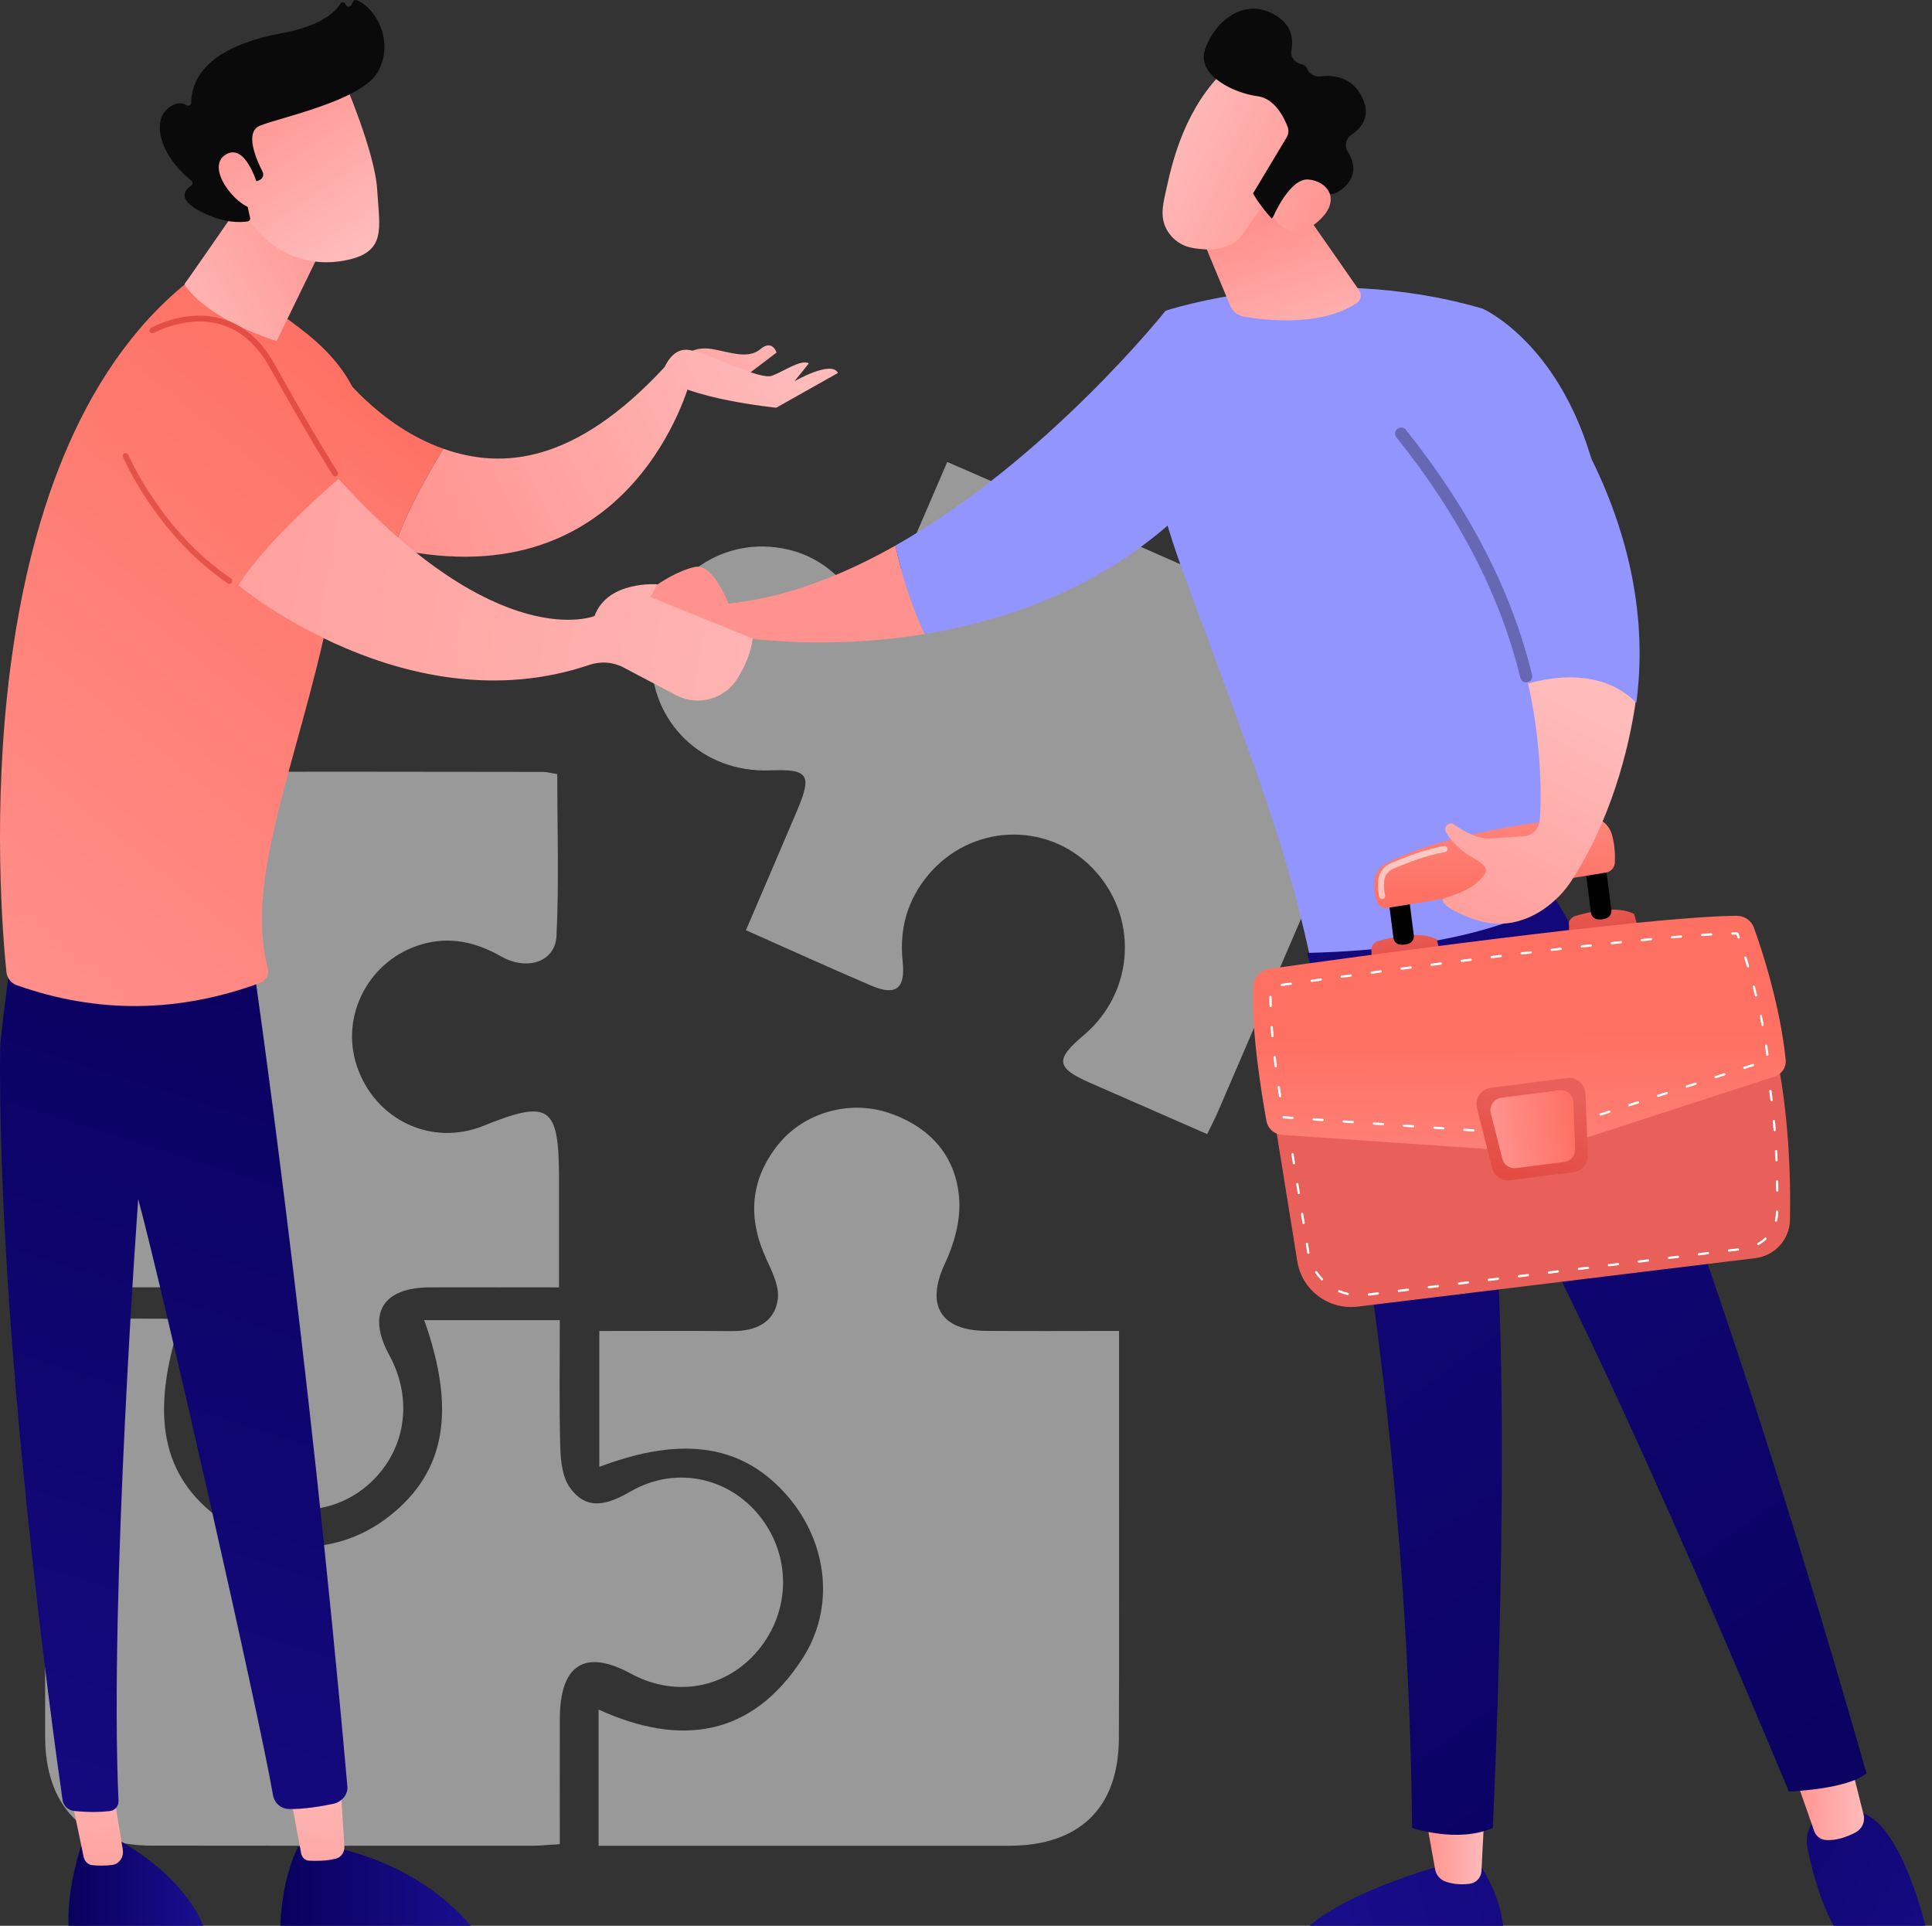 <svg width="302" height="301" viewBox="0 0 302 301" fill="none" xmlns="http://www.w3.org/2000/svg">
<rect x="0" y="0" width="302" height="301" fill="#333333" stroke="none"/>
<path opacity="0.5" d="M7.065 201.209C7.065 196.739 7.065 192.883 7.065 189.017C7.065 171.585 7.03 154.153 7.082 136.721C7.108 127.037 12.904 120.803 22.455 120.716C43.263 120.535 64.07 120.647 84.87 120.647C85.421 120.647 85.981 120.811 87.109 120.993C87.109 129.441 87.393 137.88 86.988 146.285C86.79 150.34 82.415 151.81 78.307 149.475C74.362 147.236 70.358 146.319 65.931 147.599C57.749 149.951 53.081 158.71 55.803 166.683C58.662 175.087 67.49 179.229 75.559 175.969C85.868 171.81 87.358 172.831 87.384 184.089C87.393 189.657 87.384 195.226 87.384 201.218C80.262 201.218 73.699 201.192 67.136 201.218C59.747 201.261 57.336 205.377 60.867 211.845C64.742 218.944 63.338 227.133 57.387 232.208C51.574 237.163 43.142 237.224 37.182 232.347C31.085 227.358 29.552 219.264 33.341 212.07C37.062 204.997 34.762 201.235 26.667 201.209C20.259 201.184 13.843 201.209 7.065 201.209Z" fill="white"/>
<path opacity="0.5" d="M188.691 177.259C182.343 174.483 176.385 171.87 170.435 169.266C165.062 166.92 164.875 165.622 169.401 161.807C177.453 155 178.038 143.08 170.673 135.586C163.528 128.316 151.755 128.806 145.102 136.747C141.848 140.64 140.551 145.177 141.102 150.317C141.551 154.519 140.034 155.696 136.254 154.081C129.779 151.322 123.371 148.392 116.6 145.392C119.363 138.938 122.007 132.819 124.6 126.683C126.982 121.045 126.38 120.177 120.346 120.409C109.836 120.822 101.632 112.898 101.81 102.525C101.979 92.634 110.429 84.77 120.286 85.458C125.482 85.819 129.686 88.191 132.94 92.359C136.042 96.338 137.678 96.123 139.712 91.508C142.475 85.251 145.153 78.952 148.069 72.206C155.027 75.24 161.841 78.196 168.638 81.186C180.284 86.317 191.912 91.474 203.549 96.613C214.134 101.288 217.711 110.148 213.168 120.779C205.6 138.5 197.946 156.186 190.327 173.881C189.886 174.913 189.352 175.909 188.7 177.259H188.691Z" fill="white"/>
<path opacity="0.5" d="M174.922 208.032C174.922 216.196 174.922 223.66 174.922 231.124C174.922 244.659 174.957 258.203 174.896 271.739C174.852 282.567 168.73 288.491 157.737 288.491C138.046 288.491 118.356 288.491 98.665 288.491C97.071 288.491 95.486 288.491 93.568 288.491V267.207C106.4 273.053 117.515 271.462 125.433 259.241C130.566 251.319 129.384 241.157 123.165 233.909C116.245 225.84 106.829 224.292 93.682 229.273V208.032C100.557 208.032 107.486 207.989 114.414 208.049C118.049 208.084 121.027 206.778 121.571 203.154C121.877 201.148 120.712 198.786 119.784 196.771C116.858 190.423 117.217 184.464 121.606 178.938C125.582 173.939 132.73 171.837 138.992 173.964C145.509 176.187 149.573 180.849 149.95 187.647C150.134 190.907 149.109 194.505 147.699 197.515C144.695 203.924 146.928 207.954 154.154 208.015C160.846 208.067 167.538 208.023 174.913 208.023L174.922 208.032Z" fill="white"/>
<path opacity="0.5" d="M7.054 206.099C13.522 206.099 19.411 206.09 25.299 206.108C26.259 206.108 27.219 206.249 28.231 206.338C23.38 221.271 25.299 230.801 34.388 237.4C42.611 243.369 53.04 243.174 60.944 236.912C69.608 230.048 71.329 220.483 66.314 206.338H87.508C87.508 213.043 87.396 219.624 87.577 226.204C87.638 228.33 87.906 230.836 89.047 232.457C91.719 236.266 95.057 235.141 98.559 233.122C105.832 228.915 114.557 230.996 119.348 237.763C124.06 244.423 123.256 253.316 117.419 259.126C112.404 264.121 105.054 265.086 98.62 261.588C91.434 257.682 87.525 260.162 87.508 268.665C87.491 275.113 87.508 281.561 87.508 288.239C85.744 288.345 84.49 288.487 83.228 288.487C63.348 288.487 43.459 288.504 23.579 288.469C13.029 288.46 7.045 282.207 7.054 271.366C7.054 251.588 7.054 231.811 7.054 212.042C7.054 210.288 7.054 208.543 7.054 206.108V206.099Z" fill="white"/>
<path d="M113.868 94.338C113.868 94.338 111.471 88.029 108.67 88.606C105.869 89.184 102.807 91.334 102.807 91.334L98.309 97.416C98.309 97.416 110.937 102.389 115.377 99.54C115.377 99.54 128.275 101.768 144.564 99.097C142.206 94.119 140.801 89.136 139.976 85.27C131.726 89.938 122.84 93.426 113.868 94.338Z" fill="url(#paint0_linear_278_175)"/>
<path d="M182.191 48.575C182.191 48.575 163.724 71.829 139.974 85.268C140.799 89.136 142.204 94.119 144.563 99.095C156.882 97.074 171.141 92.25 183.229 81.533L182.191 48.575Z" fill="#9395FF"/>
<path d="M205.222 151.644C201.61 134.494 198 124.565 185.907 92.056C182.102 81.825 178.646 71.475 180.316 60.689L182.192 48.574C182.192 48.574 205.694 40.623 231.743 48.239C231.743 48.239 267.284 63.676 243.144 139.909C232.264 152.08 219.528 155.549 205.224 151.644H205.222Z" fill="#9395FF"/>
<path d="M186.192 33.113L192.285 47.75C192.671 48.674 193.502 49.333 194.489 49.502C198.001 50.105 206.499 51.046 212.081 47.376C212.745 46.939 212.915 46.036 212.46 45.382L201.202 29.222L186.192 33.112V33.113Z" fill="url(#paint1_linear_278_175)"/>
<path d="M192.393 10.513C191.738 10.82 191.094 11.292 190.471 11.959C187.748 14.872 185.779 18.433 184.39 22.173C183.527 24.497 182.883 26.898 182.368 29.323C181.899 31.537 181.218 33.664 182.318 35.785C182.984 37.066 184.161 38.071 185.531 38.527C186.307 38.786 187.127 38.872 187.941 38.944C188.524 38.995 189.112 39.04 189.695 38.985C190.978 38.862 192.914 38.198 193.789 37.23C194.039 36.954 194.236 36.601 194.452 36.298L196.968 32.763L203.62 23.418C203.814 23.144 206.698 19.483 206.554 19.297C205.887 18.436 205.167 17.613 204.437 16.805C201.557 13.624 196.725 8.482 192.393 10.514V10.513Z" fill="url(#paint2_linear_278_175)"/>
<path d="M211.24 21.065C212.779 20.053 214.447 18.156 212.857 15.082C211.248 11.971 208.374 11.691 206.418 11.931C205.551 12.037 204.673 11.582 204.341 10.776C204.194 10.418 203.902 10.112 203.357 10.002C202.331 9.793 201.658 8.855 201.86 7.829C202.204 6.067 201.946 3.781 199.134 2.236C193.978 -0.6 189.459 4.02 188.312 7.919C187.162 11.818 192.929 14.574 196.555 15.033C199.22 15.371 200.68 18.278 201.267 19.798C201.48 20.349 201.428 20.964 201.124 21.472L195.865 30.235C195.872 30.249 195.88 30.263 195.888 30.276C196.697 31.684 197.695 32.962 198.78 34.166C199.922 32.708 200.937 31.475 201.546 30.869C203.178 29.244 206.19 29.856 207.547 30.246C208.063 30.394 208.611 30.322 209.07 30.047C210.448 29.218 212.851 27.153 210.651 23.657C210.105 22.788 210.383 21.629 211.242 21.066L211.24 21.065Z" fill="#0A0A0A"/>
<path d="M199.034 33.842C199.034 33.842 201.6 27.808 204.535 28.055C207.471 28.301 209.78 31.224 206.142 34.511C201.618 38.599 199.034 33.842 199.034 33.842Z" fill="url(#paint3_linear_278_175)"/>
<path d="M226.201 304.424C218.435 304.082 208.585 303.285 202.908 302.794C208.489 295.949 226.201 291.336 226.201 291.336H231.203C234.644 296.294 235.141 301.016 235.104 303.553C233.557 304.173 230.87 304.629 226.201 304.424Z" fill="url(#paint4_linear_278_175)"/>
<path d="M232.047 283.172L231.578 292.435C231.528 293.437 230.776 294.28 229.772 294.424C228.773 294.566 227.434 294.584 226.015 294.113C225.141 293.822 224.493 293.086 224.331 292.19L222.713 283.174H232.047V283.172Z" fill="url(#paint5_linear_278_175)"/>
<path d="M285.418 283.113H289.542C295.827 282.985 299.773 296.236 301.064 301.367C300.597 302.733 299.483 304.012 297.022 304.355C292.917 304.928 290.314 304.82 288.46 303.902C285.066 299.436 283.382 292.894 282.574 289.076C281.654 284.734 285.418 283.113 285.418 283.113Z" fill="url(#paint6_linear_278_175)"/>
<path d="M289.013 274.517L291.304 283.626C291.586 284.743 291.05 285.898 290.017 286.428C288.736 287.086 286.931 287.776 285.272 287.577C284.492 287.483 283.844 286.934 283.587 286.2L280.225 276.616L289.013 274.518V274.517Z" fill="url(#paint7_linear_278_175)"/>
<path d="M291.745 277.15C288.895 279.678 279.625 280.012 279.625 280.012C246.231 199.882 232.308 177.823 232.308 177.823C237.129 208.067 233.347 285.701 233.347 285.701C227.838 288.132 220.733 285.701 220.733 285.701C220.286 236.186 213.313 182.981 204.319 148.938C226.89 148.431 239.156 143.512 243.074 140.413C261.887 170.737 291.745 277.152 291.745 277.152V277.15Z" fill="url(#paint8_linear_278_175)"/>
<path d="M198.633 171.329L202.786 197.154C203.51 201.657 207.682 204.78 212.232 204.226L274.39 196.646C277.431 196.275 279.736 193.737 279.798 190.689C279.931 184.015 279.669 172.14 276.867 161.32L198.632 171.329H198.633Z" fill="url(#paint9_linear_278_175)"/>
<path d="M213.972 202.509C213.884 202.509 213.807 202.443 213.796 202.353C213.784 202.255 213.855 202.168 213.951 202.156L215.358 201.984C215.459 201.969 215.543 202.042 215.555 202.139C215.567 202.237 215.497 202.324 215.4 202.336L213.994 202.508C213.994 202.508 213.979 202.508 213.972 202.508V202.509ZM210.685 202.428C210.673 202.428 210.659 202.428 210.645 202.423C210.177 202.318 209.713 202.168 209.268 201.981C209.177 201.943 209.134 201.839 209.173 201.749C209.211 201.658 209.317 201.615 209.405 201.654C209.831 201.833 210.275 201.975 210.723 202.078C210.818 202.099 210.878 202.194 210.856 202.29C210.838 202.373 210.764 202.428 210.683 202.428H210.685ZM218.664 201.937C218.575 201.937 218.498 201.871 218.488 201.781C218.475 201.683 218.546 201.596 218.642 201.583L220.049 201.412C220.142 201.4 220.234 201.47 220.246 201.567C220.258 201.663 220.188 201.752 220.091 201.764L218.683 201.935C218.683 201.935 218.67 201.935 218.662 201.935L218.664 201.937ZM223.355 201.365C223.266 201.365 223.189 201.299 223.179 201.208C223.166 201.111 223.237 201.023 223.333 201.011L224.74 200.84C224.841 200.826 224.925 200.896 224.937 200.994C224.949 201.092 224.879 201.179 224.783 201.192L223.376 201.363C223.376 201.363 223.361 201.363 223.355 201.363V201.365ZM228.046 200.792C227.957 200.792 227.88 200.726 227.87 200.636C227.857 200.54 227.928 200.451 228.024 200.439L229.431 200.267C229.532 200.251 229.616 200.326 229.628 200.422C229.64 200.52 229.57 200.607 229.474 200.619L228.067 200.791C228.067 200.791 228.052 200.791 228.046 200.791V200.792ZM232.737 200.22C232.648 200.22 232.571 200.154 232.561 200.064C232.548 199.966 232.619 199.879 232.715 199.866L234.122 199.695C234.223 199.684 234.307 199.753 234.319 199.85C234.332 199.948 234.261 200.035 234.165 200.047L232.758 200.218C232.758 200.218 232.743 200.218 232.737 200.218V200.22ZM206.632 200.133C206.586 200.133 206.539 200.114 206.503 200.078C206.17 199.73 205.865 199.351 205.597 198.951C205.542 198.87 205.565 198.76 205.646 198.705C205.726 198.65 205.838 198.671 205.893 198.754C206.15 199.137 206.441 199.499 206.761 199.833C206.828 199.903 206.826 200.015 206.756 200.084C206.721 200.116 206.678 200.133 206.634 200.133H206.632ZM237.428 199.648C237.339 199.648 237.263 199.582 237.252 199.492C237.24 199.394 237.31 199.306 237.406 199.294L238.813 199.123C238.914 199.109 238.998 199.181 239.01 199.277C239.023 199.375 238.952 199.463 238.856 199.475L237.449 199.646C237.449 199.646 237.434 199.646 237.428 199.646V199.648ZM242.119 199.075C242.03 199.075 241.954 199.01 241.943 198.919C241.931 198.821 242.001 198.734 242.097 198.722L243.504 198.551C243.597 198.535 243.689 198.609 243.701 198.705C243.714 198.801 243.643 198.89 243.547 198.902L242.14 199.074C242.14 199.074 242.127 199.074 242.119 199.074V199.075ZM246.81 198.503C246.721 198.503 246.645 198.437 246.634 198.347C246.622 198.249 246.692 198.162 246.789 198.15L248.195 197.978C248.295 197.968 248.38 198.036 248.393 198.133C248.405 198.231 248.334 198.318 248.238 198.33L246.831 198.502C246.831 198.502 246.816 198.502 246.81 198.502V198.503ZM251.501 197.931C251.412 197.931 251.336 197.865 251.325 197.775C251.313 197.678 251.383 197.59 251.48 197.577L252.886 197.406C252.986 197.392 253.071 197.464 253.084 197.561C253.096 197.658 253.025 197.746 252.929 197.758L251.523 197.929C251.523 197.929 251.507 197.929 251.501 197.929V197.931ZM256.192 197.359C256.103 197.359 256.027 197.293 256.016 197.202C256.004 197.104 256.074 197.017 256.171 197.005L257.577 196.834C257.677 196.818 257.762 196.892 257.775 196.988C257.787 197.086 257.717 197.173 257.62 197.186L256.214 197.357C256.214 197.357 256.198 197.357 256.192 197.357V197.359ZM260.883 196.786C260.794 196.786 260.718 196.72 260.707 196.63C260.695 196.532 260.765 196.445 260.862 196.433L262.268 196.261C262.368 196.251 262.454 196.32 262.466 196.416C262.478 196.514 262.408 196.601 262.311 196.613L260.905 196.785C260.905 196.785 260.889 196.785 260.883 196.785V196.786ZM265.574 196.214C265.486 196.214 265.409 196.148 265.398 196.058C265.386 195.96 265.456 195.873 265.553 195.86L266.959 195.689C267.059 195.675 267.145 195.747 267.157 195.844C267.169 195.94 267.099 196.029 267.002 196.041L265.596 196.212C265.596 196.212 265.582 196.212 265.574 196.212V196.214ZM204.517 195.983C204.433 195.983 204.358 195.923 204.342 195.836L204.116 194.434C204.101 194.338 204.166 194.248 204.263 194.231C204.361 194.214 204.449 194.281 204.466 194.378L204.693 195.775C204.71 195.871 204.645 195.963 204.549 195.98C204.538 195.981 204.529 195.983 204.518 195.983H204.517ZM270.265 195.642C270.177 195.642 270.1 195.576 270.089 195.486C270.077 195.388 270.148 195.3 270.244 195.288L271.651 195.117C271.75 195.102 271.836 195.175 271.848 195.271C271.86 195.369 271.79 195.456 271.693 195.469L270.287 195.64C270.287 195.64 270.272 195.64 270.265 195.64V195.642ZM274.84 194.623C274.779 194.623 274.719 194.59 274.687 194.532C274.638 194.448 274.667 194.339 274.753 194.29C275.151 194.064 275.52 193.787 275.852 193.472C275.924 193.405 276.035 193.408 276.103 193.478C276.17 193.548 276.167 193.662 276.097 193.729C275.743 194.066 275.35 194.358 274.927 194.598C274.9 194.615 274.869 194.621 274.84 194.621V194.623ZM203.765 191.317C203.68 191.317 203.605 191.256 203.591 191.169L203.366 189.769C203.351 189.672 203.416 189.582 203.513 189.565C203.614 189.547 203.7 189.616 203.716 189.712L203.941 191.112C203.957 191.209 203.891 191.299 203.794 191.316C203.785 191.316 203.774 191.319 203.767 191.319L203.765 191.317ZM277.615 190.958C277.601 190.958 277.587 190.956 277.572 190.952C277.477 190.929 277.419 190.832 277.442 190.737C277.542 190.335 277.595 189.917 277.604 189.499L277.607 189.372C277.607 189.275 277.688 189.197 277.785 189.197H277.786C277.884 189.197 277.962 189.278 277.962 189.376L277.959 189.506C277.95 189.949 277.892 190.392 277.786 190.82C277.767 190.901 277.695 190.955 277.615 190.955V190.958ZM203.015 186.653C202.93 186.653 202.855 186.592 202.841 186.505L202.616 185.105C202.601 185.008 202.666 184.918 202.763 184.901C202.862 184.886 202.95 184.952 202.966 185.048L203.191 186.448C203.207 186.545 203.141 186.635 203.044 186.652C203.035 186.652 203.025 186.655 203.017 186.655L203.015 186.653ZM277.806 186.248C277.708 186.248 277.63 186.17 277.629 186.072C277.626 185.614 277.621 185.142 277.612 184.656C277.612 184.559 277.688 184.477 277.786 184.476C277.88 184.459 277.965 184.552 277.967 184.65C277.976 185.137 277.981 185.61 277.984 186.07C277.984 186.168 277.906 186.248 277.808 186.249L277.806 186.248ZM202.265 181.989C202.18 181.989 202.105 181.928 202.091 181.841L201.866 180.441C201.851 180.344 201.916 180.254 202.013 180.237C202.115 180.22 202.201 180.288 202.216 180.384L202.441 181.784C202.457 181.881 202.391 181.971 202.294 181.988C202.285 181.988 202.275 181.991 202.267 181.991L202.265 181.989ZM277.693 181.523C277.598 181.523 277.52 181.448 277.516 181.353C277.496 180.888 277.474 180.416 277.448 179.939C277.442 179.841 277.517 179.757 277.615 179.752C277.725 179.742 277.796 179.823 277.802 179.919C277.828 180.398 277.849 180.872 277.869 181.338C277.874 181.435 277.797 181.518 277.699 181.521C277.696 181.521 277.695 181.521 277.692 181.521L277.693 181.523ZM201.515 177.324C201.43 177.324 201.355 177.263 201.341 177.175L201.116 175.775C201.101 175.679 201.166 175.589 201.263 175.572C201.362 175.558 201.45 175.622 201.466 175.719L201.691 177.119C201.707 177.215 201.641 177.305 201.545 177.322C201.535 177.322 201.525 177.325 201.517 177.325L201.515 177.324ZM277.405 176.805C277.313 176.805 277.235 176.735 277.228 176.641C277.191 176.175 277.15 175.705 277.105 175.231C277.096 175.133 277.168 175.047 277.266 175.038C277.37 175.027 277.45 175.1 277.459 175.198C277.503 175.673 277.543 176.146 277.581 176.612C277.589 176.71 277.517 176.794 277.419 176.804C277.415 176.804 277.41 176.804 277.405 176.804V176.805ZM200.765 172.658C200.68 172.658 200.605 172.597 200.591 172.51L200.337 170.929L201.067 170.836C201.177 170.825 201.252 170.892 201.266 170.989C201.278 171.087 201.209 171.174 201.113 171.188L200.746 171.235L200.941 172.453C200.957 172.55 200.891 172.64 200.795 172.657C200.785 172.657 200.775 172.66 200.767 172.66L200.765 172.658ZM276.925 172.104C276.836 172.104 276.759 172.039 276.749 171.95C276.691 171.483 276.628 171.016 276.564 170.547C276.55 170.45 276.617 170.36 276.715 170.348C276.807 170.326 276.902 170.401 276.914 170.499C276.98 170.971 277.041 171.44 277.099 171.907C277.111 172.005 277.043 172.092 276.946 172.104C276.939 172.104 276.931 172.104 276.925 172.104ZM204.37 170.77C204.281 170.77 204.206 170.704 204.194 170.616C204.182 170.518 204.25 170.43 204.347 170.417L205.752 170.236C205.861 170.221 205.937 170.293 205.951 170.389C205.963 170.487 205.894 170.574 205.798 170.588L204.391 170.769C204.384 170.769 204.376 170.769 204.368 170.769L204.37 170.77ZM209.058 170.17C208.969 170.17 208.894 170.104 208.882 170.016C208.87 169.918 208.939 169.831 209.035 169.817L210.441 169.636C210.549 169.621 210.628 169.693 210.64 169.789C210.653 169.887 210.584 169.974 210.487 169.988L209.081 170.169C209.073 170.169 209.066 170.169 209.058 170.169V170.17ZM213.746 169.57C213.657 169.57 213.582 169.505 213.57 169.416C213.558 169.318 213.627 169.231 213.723 169.217L215.13 169.036C215.237 169.023 215.316 169.095 215.328 169.189C215.341 169.287 215.272 169.375 215.175 169.388L213.769 169.569C213.761 169.569 213.754 169.569 213.746 169.569V169.57ZM218.434 168.971C218.345 168.971 218.27 168.905 218.258 168.816C218.246 168.718 218.315 168.631 218.411 168.617L219.818 168.437C219.931 168.424 220.003 168.493 220.017 168.59C220.029 168.687 219.96 168.775 219.863 168.788L218.457 168.969C218.449 168.969 218.442 168.969 218.434 168.969V168.971ZM223.122 168.371C223.033 168.371 222.958 168.305 222.946 168.216C222.934 168.118 223.003 168.031 223.099 168.017L224.506 167.837C224.617 167.826 224.691 167.893 224.705 167.99C224.717 168.088 224.648 168.175 224.551 168.189L223.145 168.369C223.137 168.369 223.13 168.369 223.122 168.369V168.371ZM227.81 167.771C227.721 167.771 227.646 167.705 227.634 167.616C227.622 167.518 227.691 167.431 227.787 167.417L229.194 167.237C229.304 167.228 229.379 167.293 229.393 167.39C229.405 167.488 229.336 167.575 229.239 167.589L227.833 167.769C227.825 167.769 227.818 167.769 227.81 167.769V167.771ZM276.227 167.431C276.143 167.431 276.068 167.37 276.052 167.284C275.97 166.821 275.884 166.357 275.794 165.893C275.775 165.797 275.838 165.705 275.935 165.685C276.029 165.664 276.123 165.73 276.143 165.826C276.234 166.291 276.32 166.756 276.403 167.223C276.42 167.319 276.355 167.411 276.259 167.428C276.248 167.43 276.238 167.431 276.228 167.431H276.227ZM232.498 167.171C232.409 167.171 232.334 167.105 232.322 167.017C232.31 166.919 232.379 166.831 232.475 166.818L233.882 166.637C233.992 166.622 234.067 166.694 234.081 166.79C234.093 166.888 234.024 166.975 233.928 166.989L232.521 167.17C232.513 167.17 232.506 167.17 232.498 167.17V167.171ZM237.186 166.571C237.097 166.571 237.022 166.505 237.01 166.417C236.998 166.319 237.067 166.232 237.163 166.218L238.57 166.037C238.678 166.023 238.755 166.094 238.769 166.19C238.781 166.288 238.712 166.375 238.616 166.389L237.209 166.57C237.201 166.57 237.194 166.57 237.186 166.57V166.571ZM241.874 165.971C241.785 165.971 241.71 165.906 241.698 165.817C241.686 165.719 241.755 165.632 241.851 165.618L243.258 165.437C243.366 165.425 243.444 165.494 243.457 165.59C243.469 165.688 243.4 165.776 243.304 165.789L241.897 165.97C241.889 165.97 241.882 165.97 241.874 165.97V165.971ZM246.562 165.372C246.473 165.372 246.398 165.306 246.386 165.217C246.374 165.119 246.443 165.032 246.539 165.018L247.946 164.838C248.053 164.825 248.132 164.894 248.145 164.991C248.157 165.088 248.088 165.176 247.992 165.189L246.585 165.37C246.577 165.37 246.57 165.37 246.562 165.37V165.372ZM251.25 164.772C251.161 164.772 251.086 164.706 251.074 164.617C251.062 164.519 251.131 164.432 251.227 164.418L252.634 164.238C252.741 164.227 252.82 164.294 252.833 164.391C252.845 164.489 252.776 164.576 252.68 164.59L251.273 164.77C251.265 164.77 251.258 164.77 251.25 164.77V164.772ZM255.938 164.172C255.849 164.172 255.774 164.106 255.762 164.017C255.75 163.919 255.819 163.832 255.915 163.818L257.322 163.638C257.435 163.623 257.507 163.695 257.521 163.791C257.533 163.889 257.464 163.976 257.368 163.99L255.961 164.17C255.953 164.17 255.946 164.17 255.938 164.17V164.172ZM260.626 163.572C260.537 163.572 260.462 163.506 260.45 163.418C260.438 163.32 260.507 163.232 260.603 163.219L262.01 163.038C262.121 163.024 262.195 163.095 262.209 163.191C262.221 163.289 262.152 163.376 262.056 163.39L260.649 163.571C260.641 163.571 260.634 163.571 260.626 163.571V163.572ZM265.314 162.972C265.225 162.972 265.15 162.906 265.138 162.818C265.126 162.72 265.195 162.633 265.291 162.619L266.698 162.438C266.809 162.424 266.883 162.496 266.897 162.591C266.909 162.689 266.84 162.776 266.744 162.79L265.337 162.971C265.329 162.971 265.322 162.971 265.314 162.971V162.972ZM275.269 162.804C275.189 162.804 275.116 162.749 275.096 162.668C275.022 162.362 274.946 162.056 274.868 161.75L274.713 161.77C274.612 161.785 274.528 161.713 274.514 161.617C274.502 161.519 274.571 161.431 274.667 161.418L275.132 161.358L275.171 161.509C275.264 161.866 275.353 162.224 275.44 162.584C275.463 162.678 275.405 162.775 275.31 162.798C275.296 162.801 275.282 162.802 275.269 162.802V162.804ZM270.002 162.372C269.913 162.372 269.838 162.307 269.826 162.218C269.814 162.12 269.883 162.033 269.979 162.019L271.386 161.838C271.496 161.826 271.571 161.895 271.585 161.991C271.597 162.089 271.528 162.177 271.432 162.19L270.025 162.371C270.017 162.371 270.01 162.371 270.002 162.371V162.372Z" fill="white"/>
<path d="M214.427 150.175L214.358 148.151C214.508 147.646 214.903 147.253 215.41 147.104C217.306 146.549 222.035 145.394 224.567 146.824L225.21 149.104L214.427 150.175Z" fill="url(#paint10_linear_278_175)"/>
<path d="M220.225 147.478C219.793 147.643 219.346 147.7 218.885 147.648C218.327 147.583 217.884 147.149 217.813 146.595L217.011 140.332L220.199 139.923L220.999 146.18C221.071 146.737 220.751 147.274 220.223 147.476L220.225 147.478Z" fill="black"/>
<path d="M245.301 146.226L245.232 144.201C245.382 143.696 245.777 143.303 246.283 143.155C248.18 142.599 252.909 141.444 255.441 142.875L256.083 145.155L245.301 146.226Z" fill="url(#paint11_linear_278_175)"/>
<path d="M251.1 143.528C250.668 143.693 250.222 143.75 249.761 143.698C249.202 143.634 248.76 143.199 248.688 142.645L247.802 135.723L250.99 135.314L251.875 142.232C251.946 142.789 251.627 143.326 251.099 143.528H251.1Z" fill="black"/>
<path d="M216.885 141.908L251.021 136.387C251.8 136.262 252.39 135.613 252.426 134.829C252.476 133.732 252.436 132.106 251.976 130.471C251.452 128.614 249.643 127.416 247.715 127.616C241.3 128.282 225.02 130.369 216.501 135.067C215.599 135.564 214.999 136.464 214.886 137.483C214.778 138.454 214.787 139.732 215.249 140.973C215.495 141.633 216.184 142.021 216.884 141.908H216.885Z" fill="url(#paint12_linear_278_175)"/>
<path opacity="0.58" d="M216.043 140.525C215.829 140.525 215.635 140.378 215.583 140.159C215.57 140.103 215.267 138.774 215.452 137.434C215.601 136.349 216.322 135.4 217.335 134.958C219.187 134.147 222.742 132.716 225.75 132.247C226.009 132.21 226.25 132.383 226.29 132.64C226.33 132.898 226.154 133.14 225.897 133.18C222.886 133.651 219.172 135.186 217.715 135.824C217.003 136.136 216.495 136.802 216.391 137.564C216.228 138.735 216.502 139.936 216.505 139.946C216.565 140.201 216.406 140.455 216.152 140.514C216.117 140.522 216.08 140.526 216.045 140.526L216.043 140.525Z" fill="white"/>
<path d="M198.422 151.43C209.479 149.873 257.325 143.239 271.456 143.138C272.673 143.129 273.763 143.88 274.173 145.02C275.471 148.632 278.23 157.055 279.13 165.638C279.253 166.806 278.524 167.898 277.402 168.262L246.404 178.336L235.12 179.778L200.41 177.382C199.188 177.298 198.179 176.4 197.962 175.199C197.19 170.92 195.554 160.861 195.886 154.209C195.957 152.795 197.016 151.628 198.424 151.429L198.422 151.43Z" fill="url(#paint13_linear_278_175)"/>
<path d="M235.037 177.186C235.037 177.186 235.029 177.186 235.025 177.186L233.611 177.088C233.513 177.081 233.439 176.997 233.445 176.9C233.453 176.802 233.539 176.744 233.634 176.735L235.048 176.833C235.146 176.841 235.219 176.925 235.213 177.021C235.207 177.114 235.129 177.186 235.036 177.186H235.037ZM236.329 177.021C236.24 177.021 236.165 176.955 236.153 176.867C236.141 176.769 236.21 176.681 236.306 176.668L237.713 176.487C237.824 176.472 237.898 176.544 237.911 176.64C237.924 176.738 237.855 176.825 237.758 176.839L236.352 177.02C236.344 177.02 236.337 177.02 236.329 177.02V177.021ZM230.322 176.86C230.322 176.86 230.314 176.86 230.309 176.86L228.895 176.762C228.797 176.755 228.724 176.671 228.73 176.574C228.737 176.476 228.822 176.417 228.918 176.409L230.332 176.507C230.43 176.515 230.504 176.599 230.498 176.695C230.491 176.788 230.413 176.86 230.32 176.86H230.322ZM225.608 176.534C225.608 176.534 225.6 176.534 225.595 176.534L224.181 176.437C224.083 176.43 224.01 176.345 224.016 176.248C224.022 176.15 224.118 176.091 224.204 176.083L225.618 176.181C225.716 176.187 225.79 176.273 225.784 176.369C225.777 176.463 225.699 176.534 225.606 176.534H225.608ZM241.017 176.421C240.928 176.421 240.853 176.355 240.841 176.267C240.829 176.169 240.898 176.082 240.994 176.068L242.401 175.887C242.511 175.873 242.586 175.944 242.6 176.04C242.612 176.138 242.543 176.225 242.446 176.239L241.04 176.42C241.032 176.42 241.025 176.42 241.017 176.42V176.421ZM220.894 176.21C220.894 176.21 220.886 176.21 220.881 176.21L219.467 176.112C219.369 176.104 219.296 176.02 219.302 175.924C219.309 175.826 219.401 175.765 219.49 175.759L220.904 175.857C221.002 175.864 221.076 175.948 221.07 176.045C221.063 176.138 220.985 176.21 220.892 176.21H220.894ZM216.179 175.884C216.179 175.884 216.172 175.884 216.167 175.884L214.753 175.786C214.655 175.779 214.582 175.694 214.588 175.598C214.595 175.5 214.686 175.439 214.776 175.433L216.19 175.531C216.288 175.538 216.362 175.622 216.355 175.719C216.349 175.812 216.271 175.884 216.178 175.884H216.179ZM245.705 175.821C245.616 175.821 245.541 175.756 245.529 175.667C245.517 175.57 245.586 175.482 245.682 175.469L245.774 175.457L247.001 175.055C247.095 175.026 247.194 175.076 247.225 175.168C247.255 175.261 247.203 175.361 247.112 175.391L245.726 175.82C245.726 175.82 245.711 175.82 245.705 175.82V175.821ZM211.464 175.558C211.464 175.558 211.456 175.558 211.452 175.558L210.037 175.46C209.939 175.453 209.866 175.368 209.872 175.272C209.88 175.174 209.969 175.111 210.06 175.107L211.475 175.205C211.573 175.212 211.646 175.297 211.64 175.393C211.634 175.486 211.556 175.558 211.462 175.558H211.464ZM206.75 175.232C206.75 175.232 206.742 175.232 206.738 175.232L205.323 175.134C205.225 175.128 205.152 175.043 205.158 174.946C205.166 174.848 205.253 174.784 205.346 174.781L206.761 174.879C206.859 174.885 206.932 174.971 206.926 175.067C206.92 175.16 206.842 175.232 206.748 175.232H206.75ZM202.036 174.906C202.036 174.906 202.028 174.906 202.024 174.906L200.514 174.802L200.49 174.668C200.472 174.571 200.531 174.458 200.628 174.441C200.68 174.429 200.73 174.44 200.769 174.466L202.048 174.554C202.146 174.561 202.219 174.646 202.213 174.743C202.207 174.836 202.129 174.908 202.036 174.908V174.906ZM250.203 174.377C250.128 174.377 250.059 174.329 250.035 174.254C250.004 174.161 250.056 174.062 250.148 174.031L251.496 173.593C251.588 173.566 251.689 173.615 251.72 173.707C251.751 173.8 251.699 173.899 251.607 173.93L250.258 174.368C250.24 174.374 250.222 174.377 250.203 174.377ZM254.698 172.917C254.623 172.917 254.554 172.87 254.53 172.795C254.499 172.701 254.551 172.602 254.643 172.571L255.992 172.134C256.087 172.106 256.185 172.155 256.215 172.247C256.246 172.34 256.194 172.44 256.102 172.47L254.753 172.908C254.735 172.914 254.717 172.917 254.698 172.917ZM200.103 171.508C200.017 171.508 199.942 171.447 199.928 171.358C199.856 170.91 199.783 170.441 199.709 169.955C199.694 169.858 199.761 169.768 199.858 169.753C199.959 169.744 200.045 169.805 200.06 169.901C200.133 170.386 200.205 170.854 200.277 171.303C200.293 171.399 200.227 171.489 200.13 171.505C200.121 171.505 200.112 171.508 200.103 171.508ZM259.194 171.457C259.119 171.457 259.05 171.41 259.025 171.335C258.995 171.242 259.047 171.142 259.138 171.111L260.487 170.674C260.58 170.645 260.68 170.694 260.71 170.787C260.741 170.88 260.69 170.98 260.597 171.01L259.249 171.448C259.23 171.454 259.212 171.457 259.194 171.457ZM263.687 169.998C263.612 169.998 263.543 169.95 263.519 169.875C263.488 169.782 263.539 169.682 263.632 169.652L264.98 169.214C265.074 169.185 265.173 169.235 265.204 169.327C265.235 169.421 265.183 169.52 265.091 169.551L263.742 169.988C263.724 169.994 263.706 169.998 263.687 169.998ZM268.182 168.538C268.107 168.538 268.038 168.49 268.014 168.415C267.983 168.322 268.035 168.223 268.127 168.192L269.476 167.754C269.569 167.722 269.668 167.776 269.699 167.868C269.73 167.961 269.678 168.06 269.586 168.091L268.237 168.529C268.219 168.535 268.201 168.538 268.182 168.538ZM272.678 167.078C272.603 167.078 272.534 167.03 272.509 166.956C272.479 166.862 272.531 166.763 272.622 166.732L273.971 166.294C274.063 166.264 274.164 166.314 274.194 166.408C274.225 166.501 274.174 166.601 274.081 166.631L272.733 167.069C272.714 167.075 272.696 167.078 272.678 167.078ZM199.423 166.832C199.336 166.832 199.259 166.767 199.247 166.677C199.186 166.213 199.128 165.742 199.071 165.268C199.059 165.17 199.129 165.083 199.226 165.07C199.324 165.06 199.411 165.128 199.423 165.225C199.48 165.698 199.54 166.167 199.599 166.63C199.611 166.728 199.543 166.816 199.446 166.829C199.439 166.829 199.431 166.829 199.423 166.829V166.832ZM276.265 165.037C276.176 165.037 276.1 164.971 276.089 164.881C276.031 164.412 275.968 163.946 275.901 163.479C275.887 163.381 275.954 163.292 276.051 163.279C276.149 163.259 276.238 163.332 276.251 163.428C276.319 163.897 276.383 164.366 276.441 164.838C276.453 164.936 276.384 165.023 276.286 165.035C276.279 165.035 276.271 165.035 276.265 165.035V165.037ZM198.9 162.132C198.809 162.132 198.731 162.064 198.724 161.97C198.681 161.497 198.643 161.025 198.607 160.555C198.6 160.457 198.673 160.373 198.771 160.365C198.881 160.374 198.953 160.431 198.961 160.529C198.996 160.997 199.034 161.468 199.077 161.94C199.086 162.038 199.015 162.123 198.917 162.131C198.912 162.131 198.906 162.131 198.901 162.131L198.9 162.132ZM275.521 160.371C275.439 160.371 275.364 160.311 275.347 160.227C275.255 159.761 275.162 159.298 275.065 158.841C275.045 158.745 275.106 158.651 275.201 158.631C275.301 158.611 275.391 158.673 275.411 158.768C275.509 159.227 275.602 159.692 275.693 160.16C275.711 160.256 275.648 160.348 275.552 160.368C275.541 160.371 275.529 160.371 275.518 160.371H275.521ZM198.615 157.415C198.519 157.415 198.441 157.338 198.438 157.242C198.428 156.858 198.424 156.481 198.424 156.111V155.819C198.424 155.721 198.505 155.643 198.603 155.643C198.701 155.643 198.78 155.724 198.779 155.822V156.111C198.779 156.478 198.783 156.853 198.793 157.234C198.794 157.332 198.718 157.413 198.62 157.416H198.615V157.415ZM274.494 155.758C274.415 155.758 274.343 155.704 274.323 155.623C274.207 155.158 274.089 154.7 273.969 154.252C273.945 154.157 274 154.061 274.095 154.035C274.19 154.012 274.286 154.065 274.312 154.16C274.432 154.608 274.549 155.069 274.666 155.536C274.689 155.631 274.632 155.727 274.537 155.75C274.523 155.753 274.508 155.756 274.494 155.756V155.758ZM200.364 154.125C200.277 154.125 200.201 154.061 200.188 153.972C200.175 153.874 200.242 153.785 200.338 153.771L201.743 153.576C201.837 153.556 201.93 153.629 201.942 153.727C201.956 153.823 201.889 153.914 201.791 153.926L200.386 154.122C200.377 154.122 200.369 154.123 200.361 154.123L200.364 154.125ZM205.048 153.475C204.961 153.475 204.884 153.41 204.872 153.322C204.858 153.225 204.927 153.135 205.023 153.123L206.428 152.93C206.522 152.91 206.614 152.983 206.627 153.081C206.641 153.178 206.572 153.268 206.476 153.28L205.071 153.473C205.063 153.473 205.054 153.475 205.046 153.475H205.048ZM209.733 152.833C209.646 152.833 209.569 152.769 209.557 152.68C209.543 152.584 209.612 152.495 209.708 152.482L211.113 152.292C211.213 152.281 211.3 152.347 211.312 152.443C211.326 152.54 211.257 152.63 211.161 152.642L209.754 152.832C209.747 152.832 209.737 152.832 209.731 152.832L209.733 152.833ZM214.418 152.202C214.331 152.202 214.254 152.137 214.242 152.048C214.23 151.951 214.297 151.862 214.393 151.85L215.798 151.661C215.899 151.645 215.984 151.716 215.997 151.813C216.01 151.911 215.942 152 215.846 152.012L214.441 152.2C214.433 152.2 214.424 152.2 214.418 152.2V152.202ZM219.104 151.579C219.017 151.579 218.941 151.514 218.928 151.424C218.916 151.328 218.983 151.239 219.081 151.225L220.488 151.04C220.586 151.028 220.675 151.097 220.687 151.193C220.699 151.291 220.63 151.378 220.534 151.392L219.127 151.577C219.12 151.577 219.112 151.577 219.104 151.577V151.579ZM273.242 151.199C273.166 151.199 273.095 151.149 273.072 151.072C272.932 150.601 272.792 150.15 272.656 149.72C272.627 149.626 272.678 149.527 272.771 149.498C272.867 149.466 272.964 149.521 272.993 149.612C273.129 150.044 273.268 150.497 273.411 150.971C273.438 151.065 273.386 151.164 273.291 151.192C273.274 151.196 273.258 151.199 273.241 151.199H273.242ZM223.792 150.965C223.704 150.965 223.629 150.901 223.616 150.811C223.604 150.714 223.673 150.625 223.769 150.612L225.176 150.43C225.271 150.417 225.361 150.486 225.375 150.583C225.387 150.68 225.318 150.768 225.222 150.781L223.815 150.964C223.815 150.964 223.8 150.964 223.792 150.964V150.965ZM228.48 150.364C228.392 150.364 228.317 150.298 228.304 150.209C228.292 150.113 228.361 150.024 228.457 150.012L229.864 149.834C229.963 149.819 230.051 149.891 230.061 149.987C230.074 150.085 230.005 150.172 229.908 150.185L228.502 150.362C228.502 150.362 228.486 150.362 228.48 150.362V150.364ZM233.17 149.775C233.081 149.775 233.005 149.709 232.994 149.619C232.982 149.521 233.051 149.433 233.148 149.421L234.555 149.247C234.659 149.231 234.74 149.305 234.752 149.401C234.765 149.499 234.696 149.586 234.598 149.599L233.191 149.773C233.191 149.773 233.176 149.773 233.17 149.773V149.775ZM237.861 149.199C237.772 149.199 237.696 149.133 237.685 149.043C237.673 148.947 237.743 148.858 237.84 148.846L239.246 148.676C239.35 148.661 239.431 148.734 239.444 148.831C239.456 148.928 239.385 149.016 239.289 149.028L237.882 149.198C237.882 149.198 237.869 149.198 237.861 149.198V149.199ZM242.555 148.641C242.466 148.641 242.39 148.575 242.379 148.485C242.367 148.387 242.437 148.3 242.534 148.289L243.942 148.125C244.043 148.11 244.127 148.183 244.138 148.28C244.15 148.378 244.08 148.465 243.983 148.476L242.575 148.639C242.575 148.639 242.561 148.639 242.555 148.639V148.641ZM247.251 148.104C247.162 148.104 247.086 148.036 247.075 147.946C247.064 147.848 247.134 147.761 247.231 147.75L248.641 147.594C248.748 147.59 248.826 147.655 248.836 147.752C248.847 147.85 248.777 147.935 248.679 147.948L247.271 148.104C247.271 148.104 247.257 148.104 247.251 148.104ZM251.95 147.591C251.859 147.591 251.783 147.524 251.774 147.432C251.763 147.334 251.835 147.248 251.931 147.238L253.341 147.089C253.446 147.086 253.526 147.15 253.535 147.247C253.546 147.345 253.474 147.432 253.378 147.441L251.968 147.59C251.968 147.59 251.956 147.59 251.95 147.59V147.591ZM256.651 147.111C256.561 147.111 256.484 147.042 256.475 146.95C256.466 146.852 256.537 146.766 256.634 146.757L258.046 146.621C258.145 146.607 258.229 146.684 258.238 146.78C258.248 146.878 258.177 146.964 258.079 146.973L256.668 147.109C256.668 147.109 256.656 147.109 256.651 147.109V147.111ZM271.785 146.702C271.712 146.702 271.643 146.656 271.618 146.584L271.438 146.076C271.231 146.076 271.017 146.081 270.793 146.085H270.79C270.694 146.085 270.614 146.009 270.613 145.911C270.611 145.813 270.688 145.732 270.787 145.73C271.029 145.726 271.26 145.721 271.484 145.721C271.606 145.721 271.713 145.792 271.75 145.896L271.954 146.466C271.986 146.558 271.937 146.659 271.845 146.693C271.825 146.699 271.805 146.704 271.785 146.704V146.702ZM261.358 146.676C261.266 146.676 261.189 146.607 261.182 146.514C261.173 146.416 261.244 146.33 261.342 146.323C261.826 146.281 262.297 146.241 262.757 146.203C262.855 146.197 262.939 146.267 262.948 146.365C262.956 146.463 262.884 146.547 262.786 146.557C262.328 146.593 261.857 146.633 261.375 146.674C261.37 146.674 261.364 146.674 261.359 146.674L261.358 146.676ZM266.069 146.312C265.975 146.312 265.897 146.24 265.891 146.147C265.885 146.049 265.958 145.964 266.056 145.958C266.548 145.926 267.021 145.897 267.474 145.871C267.579 145.856 267.656 145.94 267.66 146.038C267.667 146.136 267.592 146.22 267.494 146.225C267.042 146.251 266.571 146.28 266.079 146.312C266.075 146.312 266.072 146.312 266.067 146.312H266.069Z" fill="white"/>
<path d="M245.947 183.209L236.061 184.475C234.766 184.64 233.551 183.817 233.234 182.556L230.874 173.191C230.498 171.699 231.517 170.215 233.051 170.017L244.927 168.498C246.43 168.305 247.773 169.438 247.831 170.943L248.2 180.562C248.25 181.89 247.274 183.039 245.948 183.209H245.947Z" fill="url(#paint14_linear_278_175)"/>
<path d="M244.507 181.615L236.982 182.578C235.997 182.703 235.072 182.077 234.831 181.118L233.035 173.99C232.749 172.855 233.525 171.724 234.691 171.576L243.731 170.419C244.874 170.272 245.896 171.133 245.941 172.279L246.222 179.601C246.261 180.613 245.517 181.486 244.508 181.615H244.507Z" fill="url(#paint15_linear_278_175)"/>
<path d="M238.626 105.823C240.959 115.456 241.02 124.88 240.665 128.312C240.532 129.605 239.491 130.617 238.193 130.707C236.719 130.809 234.713 130.946 232.92 131.048C230.949 131.161 228.762 129.916 227.299 128.875C226.552 128.344 225.586 129.171 226.002 129.988C226.72 131.394 227.969 132.5 229.207 133.441C229.953 134.007 232.429 135.013 232.256 136.128C232.201 136.48 231.99 136.786 231.762 137.06C230.386 138.711 228.303 139.593 226.247 140.225C225.99 140.304 225.718 140.388 225.536 140.587C225.485 141.917 229.573 143.392 230.628 143.742C232.209 144.267 233.885 144.489 235.545 144.315C239.659 143.882 243.458 141.043 245.674 137.62C251.598 128.47 254.66 117.419 255.779 108.968C250.269 103.46 241.949 104.856 238.622 105.825L238.626 105.823Z" fill="url(#paint16_linear_278_175)"/>
<path d="M255.784 109.837C260.178 76.647 234.595 51.127 234.595 51.127L219.374 68.868C230.929 83.268 236.424 96.465 238.932 106.828C242.26 105.86 250.272 104.328 255.784 109.837Z" fill="#9395FF"/>
<path d="M238.57 106.666C238.144 106.666 237.758 106.377 237.654 105.945C234.561 93.168 228.041 80.52 218.278 68.352C217.952 67.946 218.016 67.353 218.423 67.027C218.829 66.702 219.423 66.767 219.749 67.172C229.688 79.559 236.329 92.455 239.488 105.502C239.61 106.008 239.3 106.516 238.793 106.639C238.718 106.657 238.645 106.665 238.57 106.665V106.666Z" fill="#6768B3"/>
<path d="M32.425 303.421C32.428 303.259 32.418 303.095 32.375 302.93C29.927 293.227 17.777 287.183 17.777 287.183L12.962 287.561C10.193 296.113 10.55 301.359 10.993 303.694C11.006 303.76 11.025 303.822 11.042 303.885C15.014 304.24 23.189 304.471 32.424 303.421H32.425Z" fill="url(#paint17_linear_278_175)"/>
<path d="M11.027 280.392L13.066 290.207C13.216 290.926 13.768 291.464 14.437 291.527C15.256 291.604 16.424 291.65 17.596 291.477C18.648 291.322 19.381 290.254 19.194 289.107L17.777 280.392H11.025H11.027Z" fill="url(#paint18_linear_278_175)"/>
<path d="M75.075 302.968C75.04 302.893 75.009 302.818 74.959 302.748C72.38 299.146 65.814 291.974 52.837 288.863L46.612 288.667C46.612 288.667 43.84 293.484 43.788 302.407C45.21 302.988 47.96 303.614 53.277 303.762C61.498 303.992 71.247 303.285 75.075 302.968Z" fill="url(#paint19_linear_278_175)"/>
<path d="M45.181 279.523C45.279 279.982 46.575 286.964 47.076 289.673C47.195 290.315 47.697 290.788 48.292 290.822C49.358 290.882 51.078 290.889 52.556 290.487C53.354 290.269 53.889 289.457 53.833 288.556L53.136 277.509L45.181 279.523Z" fill="url(#paint20_linear_278_175)"/>
<path d="M39.556 150.392C39.556 150.392 48.119 209.223 54.3 279.231C54.414 280.534 53.375 281.67 52.094 281.939C50.206 282.337 47.431 282.808 45.133 282.744C43.907 282.71 42.882 281.8 42.675 280.591C40.571 268.247 25.547 202.001 21.605 187.421C21.605 187.421 17.076 249.354 18.524 281.485C18.56 282.283 17.974 282.977 17.18 283.068C15.974 283.208 14.045 283.313 11.592 283.053C10.66 282.954 9.908 282.25 9.775 281.322C8.275 270.876 -0.356 208.694 0.012 163.899C0.033 161.373 2.976 140.619 2.976 140.619L39.556 150.391V150.392Z" fill="url(#paint21_linear_278_175)"/>
<path d="M2.595 153.975C1.715 153.662 1.102 152.864 1.005 151.935C-0.134 140.888 -5.648 72.402 29.162 44.228C29.162 44.228 31.158 39.006 47.567 51.843C63.976 64.678 55.191 78.133 51.262 96.689C46.508 119.145 38.166 137.501 41.858 151.32C42.112 152.273 41.612 153.275 40.684 153.617C27.938 158.313 15.241 158.469 2.594 153.976L2.595 153.975Z" fill="url(#paint22_linear_278_175)"/>
<path d="M42.741 23.707C42.73 24.682 28.83 44.42 28.83 44.42C28.83 44.42 31.325 49.332 43.236 53.321L53.518 32.186L42.741 23.706V23.707Z" fill="url(#paint23_linear_278_175)"/>
<path d="M53.686 12.398C53.686 12.398 58.631 23.756 58.965 29.719C59.297 35.681 60.583 39.549 53.686 40.751C46.791 41.952 40.983 38.516 37.836 32.578C37.836 32.578 32.906 23.427 34.011 19.68C35.118 15.932 53.686 12.399 53.686 12.399V12.398Z" fill="url(#paint24_linear_278_175)"/>
<path d="M40.191 28.307L40.583 28.134C41.082 27.914 41.296 27.319 41.045 26.835C40.073 24.957 38.177 20.653 40.626 19.649C43.782 18.355 56.282 15.807 58.979 11.373C61.571 7.111 59.274 1.608 55.823 0.045C55.592 -0.06 55.319 0.023 55.201 0.247L54.913 0.791C54.716 1.163 54.167 1.108 54.049 0.703C53.937 0.314 53.42 0.239 53.205 0.582C52.376 1.908 50.138 4.06 44.152 5.163C35.646 6.733 30.022 10.174 29.882 16.05C29.872 16.424 29.476 16.632 29.156 16.437C28.529 16.055 27.523 15.876 26.179 17.005C23.844 18.968 24.799 24.064 29.92 28.253C30.163 28.452 30.162 28.832 29.898 29.003C28.969 29.608 27.586 31.044 31.172 32.962C34.882 34.945 37.651 34.781 38.717 34.605C38.982 34.561 39.154 34.305 39.095 34.042L37.957 28.878C37.892 28.585 38.114 28.308 38.414 28.308H40.188L40.191 28.307Z" fill="#0A0A0A"/>
<path d="M40.406 29.396C40.406 29.396 38.518 22.14 35.264 24.175C32.011 26.211 36.953 32.305 39.568 32.578L40.404 29.398L40.406 29.396Z" fill="url(#paint25_linear_278_175)"/>
<path d="M52.847 57.798L53.805 83.531C56.528 84.468 59.119 85.196 61.587 85.741C63.131 80.772 66.529 74.674 69.313 70.141C59.087 66.526 52.847 57.8 52.847 57.8V57.798Z" fill="url(#paint26_linear_278_175)"/>
<path d="M103.901 57.361C89.874 72.502 78.52 73.394 69.313 70.139C66.53 74.673 63.131 80.771 61.587 85.739C99.046 93.996 107.867 59.567 107.867 59.567L103.9 57.361H103.901Z" fill="url(#paint27_linear_278_175)"/>
<path d="M106.745 55.752C106.745 55.752 108.361 54.017 111.352 54.563C114.343 55.11 117.004 56.147 118.868 54.563C120.731 52.98 121.386 55.105 121.386 55.105L115.807 59.345L106.746 55.752H106.745Z" fill="url(#paint28_linear_278_175)"/>
<path d="M103.408 58.718C103.408 58.718 104.515 54.089 107.852 54.724C111.188 55.359 118.763 59.477 120.714 58.718C122.666 57.959 125.162 56.144 126.443 56.785L124.187 59.588C124.187 59.588 129.986 56.243 130.984 58.298L121.334 63.727C121.334 63.727 107.216 62.315 103.405 58.718H103.408Z" fill="url(#paint29_linear_278_175)"/>
<path d="M37.276 91.478C37.276 91.478 63.648 113.56 92.125 103.924C93.891 103.326 95.823 103.456 97.471 104.327L105.658 108.649C109.094 110.464 113.351 109.272 115.343 105.938C116.481 104.036 117.451 101.863 117.644 99.782L101.624 93.299L102.805 91.335C102.805 91.335 94.984 90.673 92.936 96.278C92.936 96.278 78.038 102.473 52.915 74.844C52.915 74.844 41.514 84.537 37.274 91.479L37.276 91.478Z" fill="url(#paint30_linear_278_175)"/>
<path d="M35.855 91.25C35.768 91.25 35.681 91.225 35.603 91.172C24.499 83.671 19.275 71.564 19.223 71.443C19.127 71.213 19.234 70.949 19.462 70.851C19.691 70.753 19.956 70.86 20.054 71.089C20.105 71.209 25.23 83.075 36.108 90.423C36.315 90.563 36.37 90.843 36.229 91.051C36.142 91.179 35.999 91.25 35.855 91.25Z" fill="url(#paint31_linear_278_175)"/>
<path d="M52.396 74.47C52.247 74.47 52.102 74.396 52.016 74.263C51.983 74.211 48.591 68.932 42.129 57.365C40.142 53.809 37.531 51.557 34.368 50.671C29.13 49.208 24.081 52.016 24.032 52.043C23.815 52.163 23.541 52.091 23.417 51.873C23.294 51.656 23.369 51.381 23.587 51.258C23.804 51.134 28.997 48.23 34.603 49.8C38.01 50.75 40.808 53.147 42.917 56.925C49.362 68.462 52.742 73.723 52.775 73.775C52.91 73.985 52.85 74.263 52.641 74.398C52.564 74.447 52.48 74.47 52.396 74.47Z" fill="url(#paint32_linear_278_175)"/>
<defs>
<linearGradient id="paint0_linear_278_175" x1="99.404" y1="103.24" x2="104.389" y2="101.512" gradientUnits="userSpaceOnUse">
<stop stop-color="#FEBBBA"/>
<stop offset="1" stop-color="#FF928E"/>
</linearGradient>
<linearGradient id="paint1_linear_278_175" x1="205.382" y1="57.321" x2="197.968" y2="35.073" gradientUnits="userSpaceOnUse">
<stop stop-color="#FEBBBA"/>
<stop offset="1" stop-color="#FF928E"/>
</linearGradient>
<linearGradient id="paint2_linear_278_175" x1="182.197" y1="20.64" x2="210.934" y2="33.137" gradientUnits="userSpaceOnUse">
<stop stop-color="#FEBBBA"/>
<stop offset="1" stop-color="#FF928E"/>
</linearGradient>
<linearGradient id="paint3_linear_278_175" x1="182.818" y1="23.111" x2="209.475" y2="34.703" gradientUnits="userSpaceOnUse">
<stop stop-color="#FEBBBA"/>
<stop offset="1" stop-color="#FF928E"/>
</linearGradient>
<linearGradient id="paint4_linear_278_175" x1="315.076" y1="273.407" x2="195.113" y2="307.607" gradientUnits="userSpaceOnUse">
<stop stop-color="#09005D"/>
<stop offset="1" stop-color="#1A0F91"/>
</linearGradient>
<linearGradient id="paint5_linear_278_175" x1="232.047" y1="288.842" x2="222.713" y2="288.842" gradientUnits="userSpaceOnUse">
<stop stop-color="#FEBBBA"/>
<stop offset="1" stop-color="#FF928E"/>
</linearGradient>
<linearGradient id="paint6_linear_278_175" x1="248.195" y1="266.459" x2="322.948" y2="315.146" gradientUnits="userSpaceOnUse">
<stop stop-color="#09005D"/>
<stop offset="1" stop-color="#1A0F91"/>
</linearGradient>
<linearGradient id="paint7_linear_278_175" x1="291.378" y1="281.064" x2="280.223" y2="281.064" gradientUnits="userSpaceOnUse">
<stop stop-color="#FEBBBA"/>
<stop offset="1" stop-color="#FF928E"/>
</linearGradient>
<linearGradient id="paint8_linear_278_175" x1="292.949" y1="297.437" x2="122.81" y2="62.156" gradientUnits="userSpaceOnUse">
<stop stop-color="#09005D"/>
<stop offset="1" stop-color="#1A0F91"/>
</linearGradient>
<linearGradient id="paint9_linear_278_175" x1="234.655" y1="141.943" x2="238.781" y2="171.863" gradientUnits="userSpaceOnUse">
<stop stop-color="#E1473D"/>
<stop offset="1" stop-color="#E9605A"/>
</linearGradient>
<linearGradient id="paint10_linear_278_175" x1="220.695" y1="154.65" x2="218.823" y2="143.646" gradientUnits="userSpaceOnUse">
<stop stop-color="#E1473D"/>
<stop offset="1" stop-color="#E9605A"/>
</linearGradient>
<linearGradient id="paint11_linear_278_175" x1="251.354" y1="149.433" x2="249.481" y2="138.43" gradientUnits="userSpaceOnUse">
<stop stop-color="#E1473D"/>
<stop offset="1" stop-color="#E9605A"/>
</linearGradient>
<linearGradient id="paint12_linear_278_175" x1="233.807" y1="118.158" x2="233.621" y2="141.127" gradientUnits="userSpaceOnUse">
<stop stop-color="#FF928E"/>
<stop offset="1" stop-color="#FE7062"/>
</linearGradient>
<linearGradient id="paint13_linear_278_175" x1="237.841" y1="201.227" x2="237.497" y2="161.679" gradientUnits="userSpaceOnUse">
<stop stop-color="#FF928E"/>
<stop offset="1" stop-color="#FE7062"/>
</linearGradient>
<linearGradient id="paint14_linear_278_175" x1="237.16" y1="187.452" x2="240.942" y2="169.915" gradientUnits="userSpaceOnUse">
<stop stop-color="#E1473D"/>
<stop offset="1" stop-color="#E9605A"/>
</linearGradient>
<linearGradient id="paint15_linear_278_175" x1="233.481" y1="177.384" x2="246.414" y2="175.727" gradientUnits="userSpaceOnUse">
<stop stop-color="#FF928E"/>
<stop offset="1" stop-color="#FE7062"/>
</linearGradient>
<linearGradient id="paint16_linear_278_175" x1="247.523" y1="111.209" x2="222.277" y2="159.773" gradientUnits="userSpaceOnUse">
<stop stop-color="#FEBBBA"/>
<stop offset="1" stop-color="#FF928E"/>
</linearGradient>
<linearGradient id="paint17_linear_278_175" x1="10.69" y1="295.685" x2="32.425" y2="295.685" gradientUnits="userSpaceOnUse">
<stop stop-color="#09005D"/>
<stop offset="1" stop-color="#1A0F91"/>
</linearGradient>
<linearGradient id="paint18_linear_278_175" x1="16.734" y1="270.946" x2="12.585" y2="307.171" gradientUnits="userSpaceOnUse">
<stop stop-color="#FEBBBA"/>
<stop offset="1" stop-color="#FF928E"/>
</linearGradient>
<linearGradient id="paint19_linear_278_175" x1="43.786" y1="296.237" x2="75.074" y2="296.237" gradientUnits="userSpaceOnUse">
<stop stop-color="#09005D"/>
<stop offset="1" stop-color="#1A0F91"/>
</linearGradient>
<linearGradient id="paint20_linear_278_175" x1="50.011" y1="274.781" x2="48.15" y2="311.198" gradientUnits="userSpaceOnUse">
<stop stop-color="#FEBBBA"/>
<stop offset="1" stop-color="#FF928E"/>
</linearGradient>
<linearGradient id="paint21_linear_278_175" x1="51.334" y1="138.4" x2="-17.962" y2="357.767" gradientUnits="userSpaceOnUse">
<stop stop-color="#09005D"/>
<stop offset="1" stop-color="#1A0F91"/>
</linearGradient>
<linearGradient id="paint22_linear_278_175" x1="-11.92" y1="155.67" x2="66.829" y2="59.017" gradientUnits="userSpaceOnUse">
<stop stop-color="#FF928E"/>
<stop offset="1" stop-color="#FE7062"/>
</linearGradient>
<linearGradient id="paint23_linear_278_175" x1="24.63" y1="49.44" x2="53.52" y2="32.24" gradientUnits="userSpaceOnUse">
<stop stop-color="#FEBBBA"/>
<stop offset="1" stop-color="#FF928E"/>
</linearGradient>
<linearGradient id="paint24_linear_278_175" x1="56.149" y1="37.851" x2="39.291" y2="13.073" gradientUnits="userSpaceOnUse">
<stop stop-color="#FEBBBA"/>
<stop offset="1" stop-color="#FF928E"/>
</linearGradient>
<linearGradient id="paint25_linear_278_175" x1="47.968" y1="43.417" x2="31.117" y2="18.652" gradientUnits="userSpaceOnUse">
<stop stop-color="#FEBBBA"/>
<stop offset="1" stop-color="#FF928E"/>
</linearGradient>
<linearGradient id="paint26_linear_278_175" x1="26.649" y1="113.573" x2="63.1" y2="63.701" gradientUnits="userSpaceOnUse">
<stop stop-color="#FF928E"/>
<stop offset="1" stop-color="#FE7062"/>
</linearGradient>
<linearGradient id="paint27_linear_278_175" x1="122.419" y1="55.198" x2="61.768" y2="85.377" gradientUnits="userSpaceOnUse">
<stop stop-color="#FEBBBA"/>
<stop offset="1" stop-color="#FF928E"/>
</linearGradient>
<linearGradient id="paint28_linear_278_175" x1="121.531" y1="47.633" x2="100.788" y2="69.302" gradientUnits="userSpaceOnUse">
<stop stop-color="#FEBBBA"/>
<stop offset="1" stop-color="#FF928E"/>
</linearGradient>
<linearGradient id="paint29_linear_278_175" x1="122.708" y1="54.842" x2="62.056" y2="85.019" gradientUnits="userSpaceOnUse">
<stop stop-color="#FEBBBA"/>
<stop offset="1" stop-color="#FF928E"/>
</linearGradient>
<linearGradient id="paint30_linear_278_175" x1="148.055" y1="106.027" x2="-27.974" y2="74.188" gradientUnits="userSpaceOnUse">
<stop stop-color="#FEBBBA"/>
<stop offset="1" stop-color="#FF928E"/>
</linearGradient>
<linearGradient id="paint31_linear_278_175" x1="61.807" y1="28.841" x2="-15.148" y2="146.821" gradientUnits="userSpaceOnUse">
<stop stop-color="#E1473D"/>
<stop offset="1" stop-color="#E9605A"/>
</linearGradient>
<linearGradient id="paint32_linear_278_175" x1="60.739" y1="28.145" x2="-16.216" y2="146.124" gradientUnits="userSpaceOnUse">
<stop stop-color="#E1473D"/>
<stop offset="1" stop-color="#E9605A"/>
</linearGradient>
</defs>
</svg>
